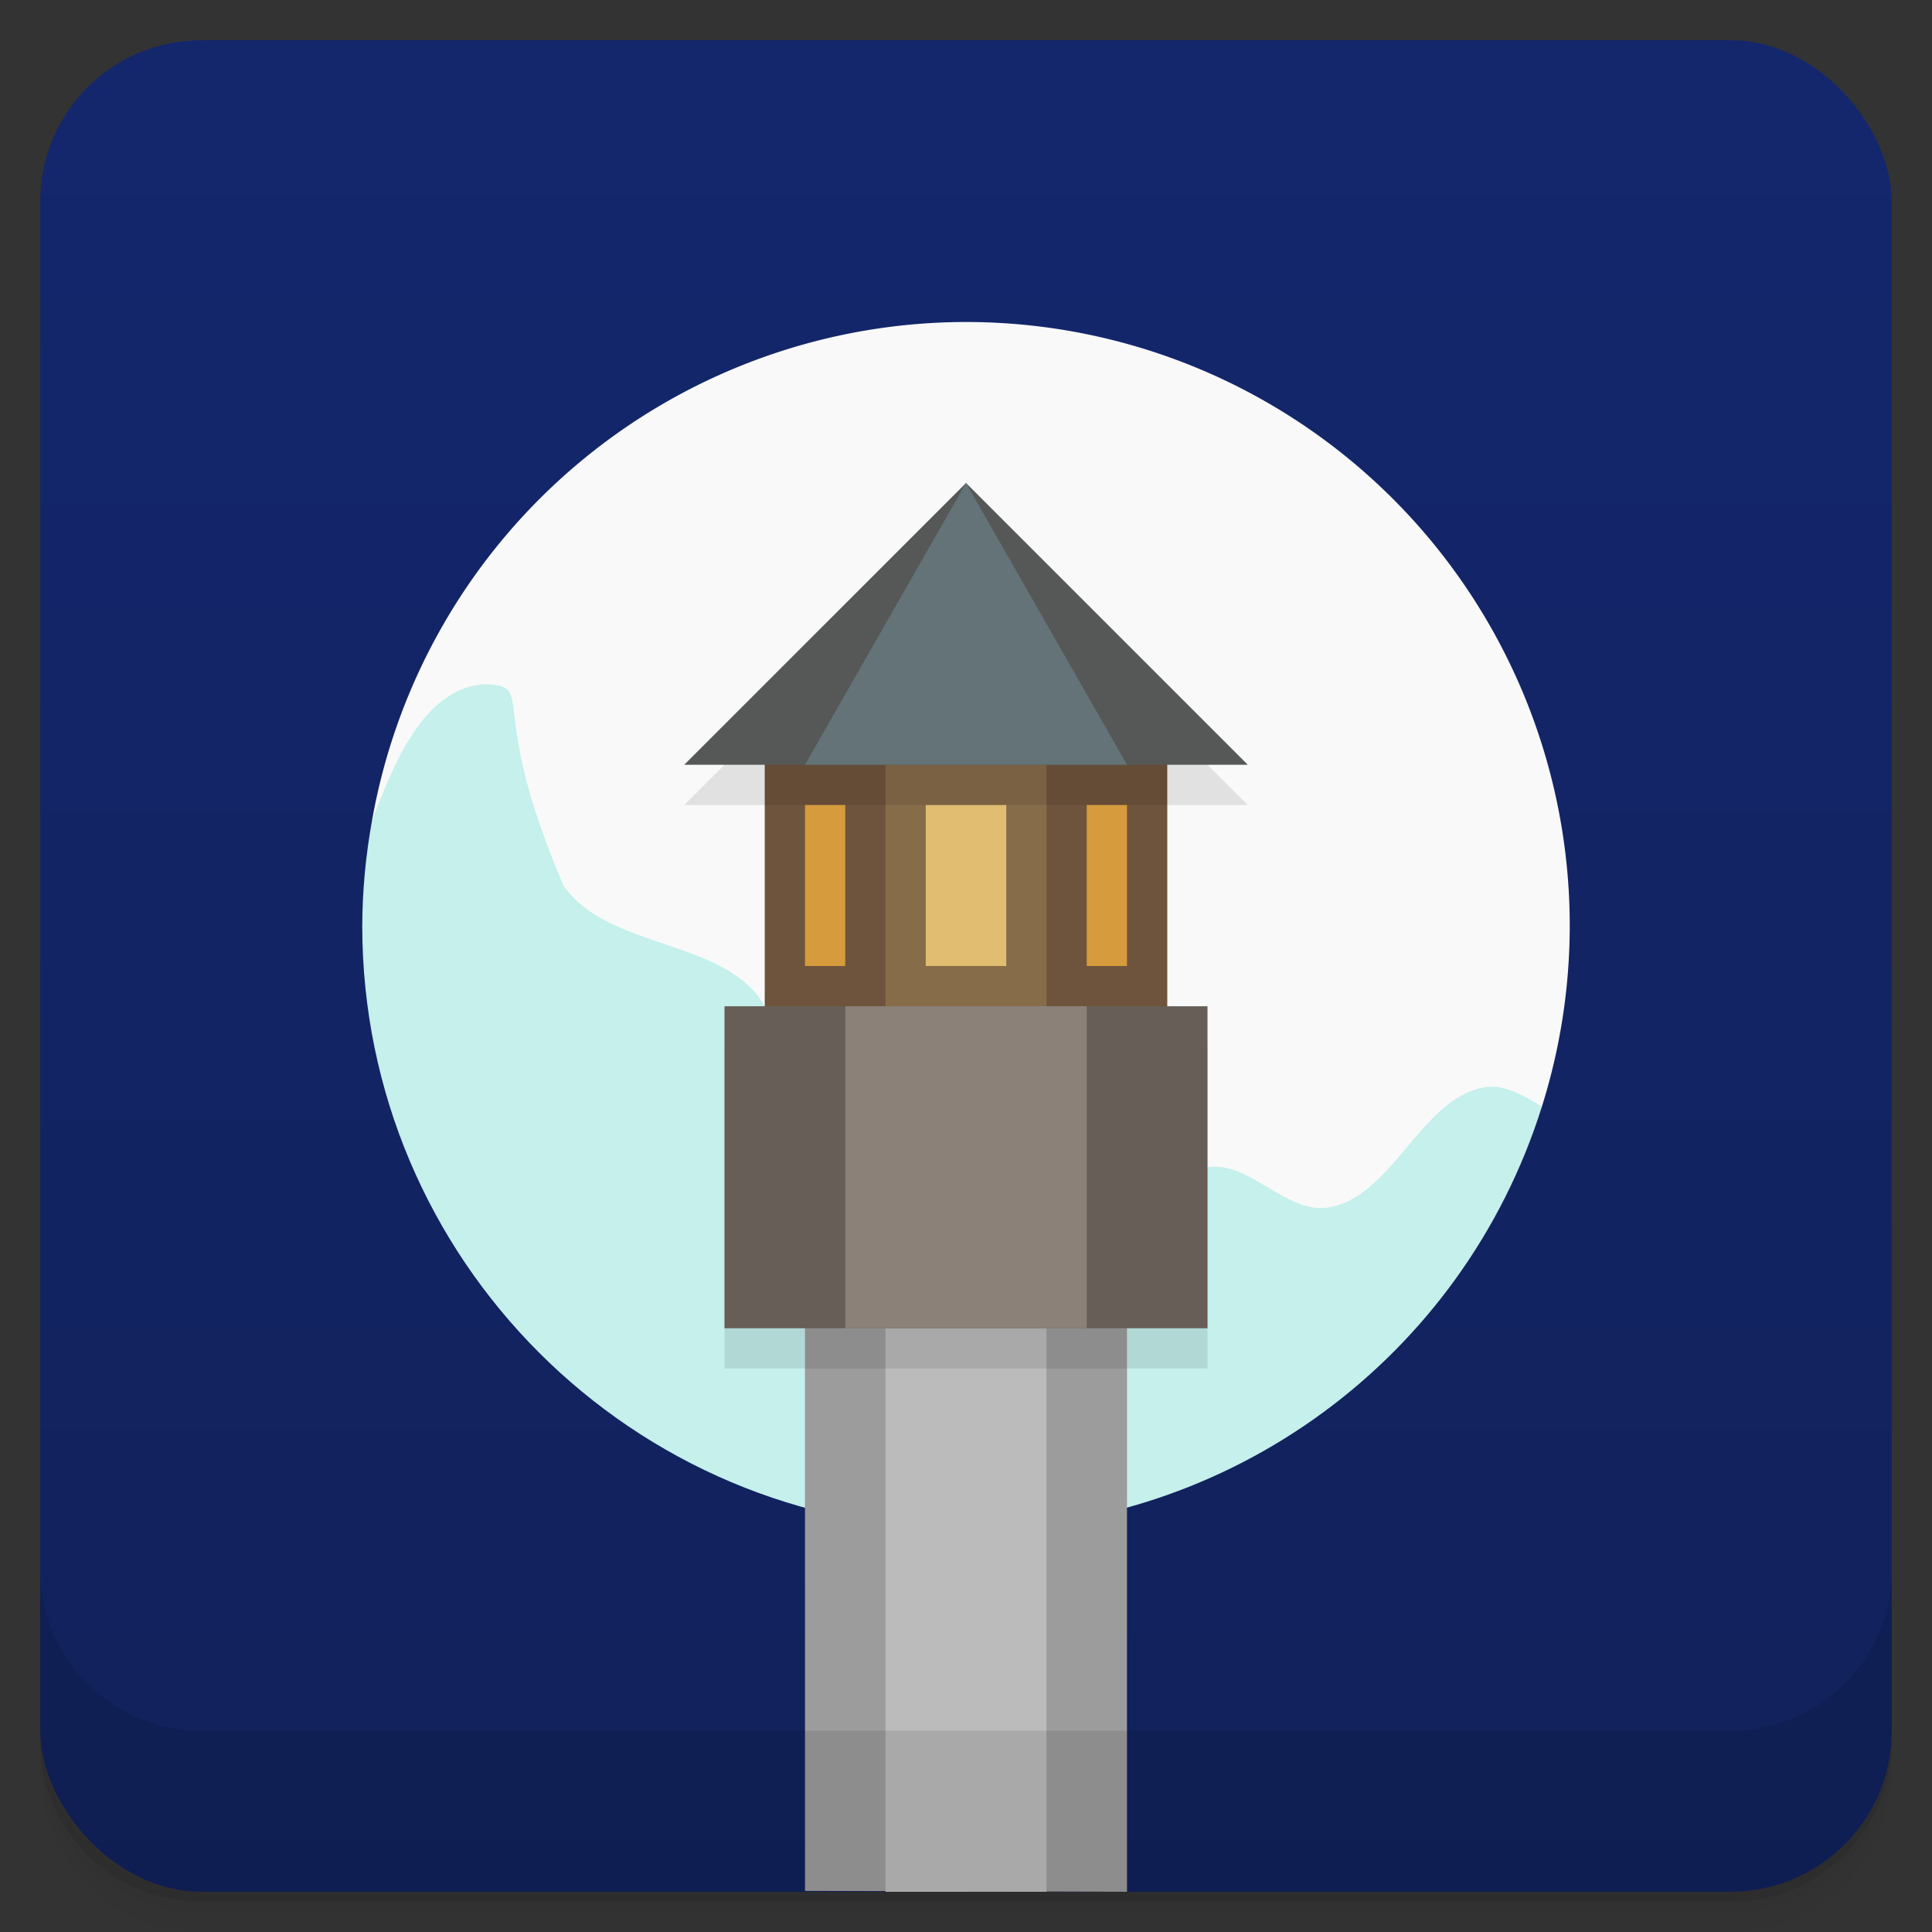 <svg version="1.1" viewBox="0 0 48 48" xmlns="http://www.w3.org/2000/svg">
 <rect x="0" y="0" width="48" height="48" fill="#333333" stroke="none"/>
 <defs>
  <linearGradient id="bg" x2="0" y1="1" y2="47" gradientUnits="userSpaceOnUse">
   <stop style="stop-color:#14276d" offset="0"/>
   <stop style="stop-color:#11215b" offset="1"/>
  </linearGradient>
 </defs>
 <path d="m1 43v0.25c0 2.216 1.784 4 4 4h38c2.216 0 4-1.784 4-4v-0.25c0 2.216-1.784 4-4 4h-38c-2.216 0-4-1.784-4-4zm0 0.5v0.5c0 2.216 1.784 4 4 4h38c2.216 0 4-1.784 4-4v-0.5c0 2.216-1.784 4-4 4h-38c-2.216 0-4-1.784-4-4z" style="opacity:.02"/>
 <path d="m1 43.25v0.25c0 2.216 1.784 4 4 4h38c2.216 0 4-1.784 4-4v-0.25c0 2.216-1.784 4-4 4h-38c-2.216 0-4-1.784-4-4z" style="opacity:.05"/>
 <path d="m1 43v0.25c0 2.216 1.784 4 4 4h38c2.216 0 4-1.784 4-4v-0.25c0 2.216-1.784 4-4 4h-38c-2.216 0-4-1.784-4-4z" style="opacity:.1"/>
 <rect x="1" y="1" width="46" height="46" rx="4" style="fill:url(#bg)"/>
 <path d="m24 8a15 15 0 0 0-14.754 12.369l10.754 13.631 15-3 3.307-3.502v-2e-3a15 15 0 0 0 0.693-4.496 15 15 0 0 0-15-15z" style="fill:#f9f9f9"/>
 <path d="m12 17c-1.539 0.133-2.264 2.13-2.754 3.369-0.159 0.868-0.242 1.748-0.246 2.631 0 8.284 6.716 15 15 15 6.551-0.002 12.343-4.254 14.307-10.504-0.415-0.269-0.921-0.531-1.307-0.496-1.66 0.15-2.355 2.733-4 3-1.04 0.169-1.96-1.169-3-1-1.645 0.267-2.409 3.497-4 3-1.006-0.314-0.145-2.384-1-3-1.623-1.169-4.586 1.414-6 0-0.943-0.943 0.657-2.84 0-4-0.958-1.691-3.906-1.393-5-3-1.964-4.564-0.615-4.967-2-5z" style="fill:#c5f0ec"/>
 <path d="m24 13-7 7h2v6h-1v8h2v3.695a15 15 0 0 0 3 0.305 15 15 0 0 0 5-0.875v-3.125h2v-8h-1v-6h2l-7-7z" style="opacity:.1;paint-order:stroke fill markers"/>
 <path d="m20 27v19.979l8 0.021v-19.999h-8z" style="fill:#9c9c9c;paint-order:stroke fill markers;stroke-width:1.036"/>
 <path d="m22 33v14.002l4-0.002v-14z" style="fill:#bbb;paint-order:stroke fill markers;stroke-width:1.042"/>
 <path d="m1 39v4c0 2.216 1.784 4 4 4h38c2.216 0 4-1.784 4-4v-4c0 2.216-1.784 4-4 4h-38c-2.216 0-4-1.784-4-4z" style="opacity:.1"/>
 <rect x="19" y="18" width="10" height="8" style="fill:#6f543d;paint-order:stroke fill markers;stroke-width:1.195"/>
 <rect x="22" y="19" width="4" height="6" style="fill:#876c4a;paint-order:stroke fill markers"/>
 <rect x="23" y="20" width="2" height="4" style="fill:#e0bd71;paint-order:stroke fill markers"/>
 <path d="m20 18-1 1v1h10v-2zm0 13v3h8v-3z" style="opacity:.1"/>
 <path d="m17 19h14l-7-7z" style="fill:#555857"/>
 <rect x="18" y="25" width="12" height="8" style="fill:#665e57;paint-order:stroke fill markers;stroke-width:1.171"/>
 <path d="m20 19 4-7 4 7z" style="fill:#637378"/>
 <rect x="21" y="25" width="6" height="8" style="fill:#8c8178;paint-order:stroke fill markers"/>
 <path d="m20 20v4h1v-4zm7 0v4h1v-4z" style="fill:#d59b3d;paint-order:stroke fill markers"/>
</svg>

